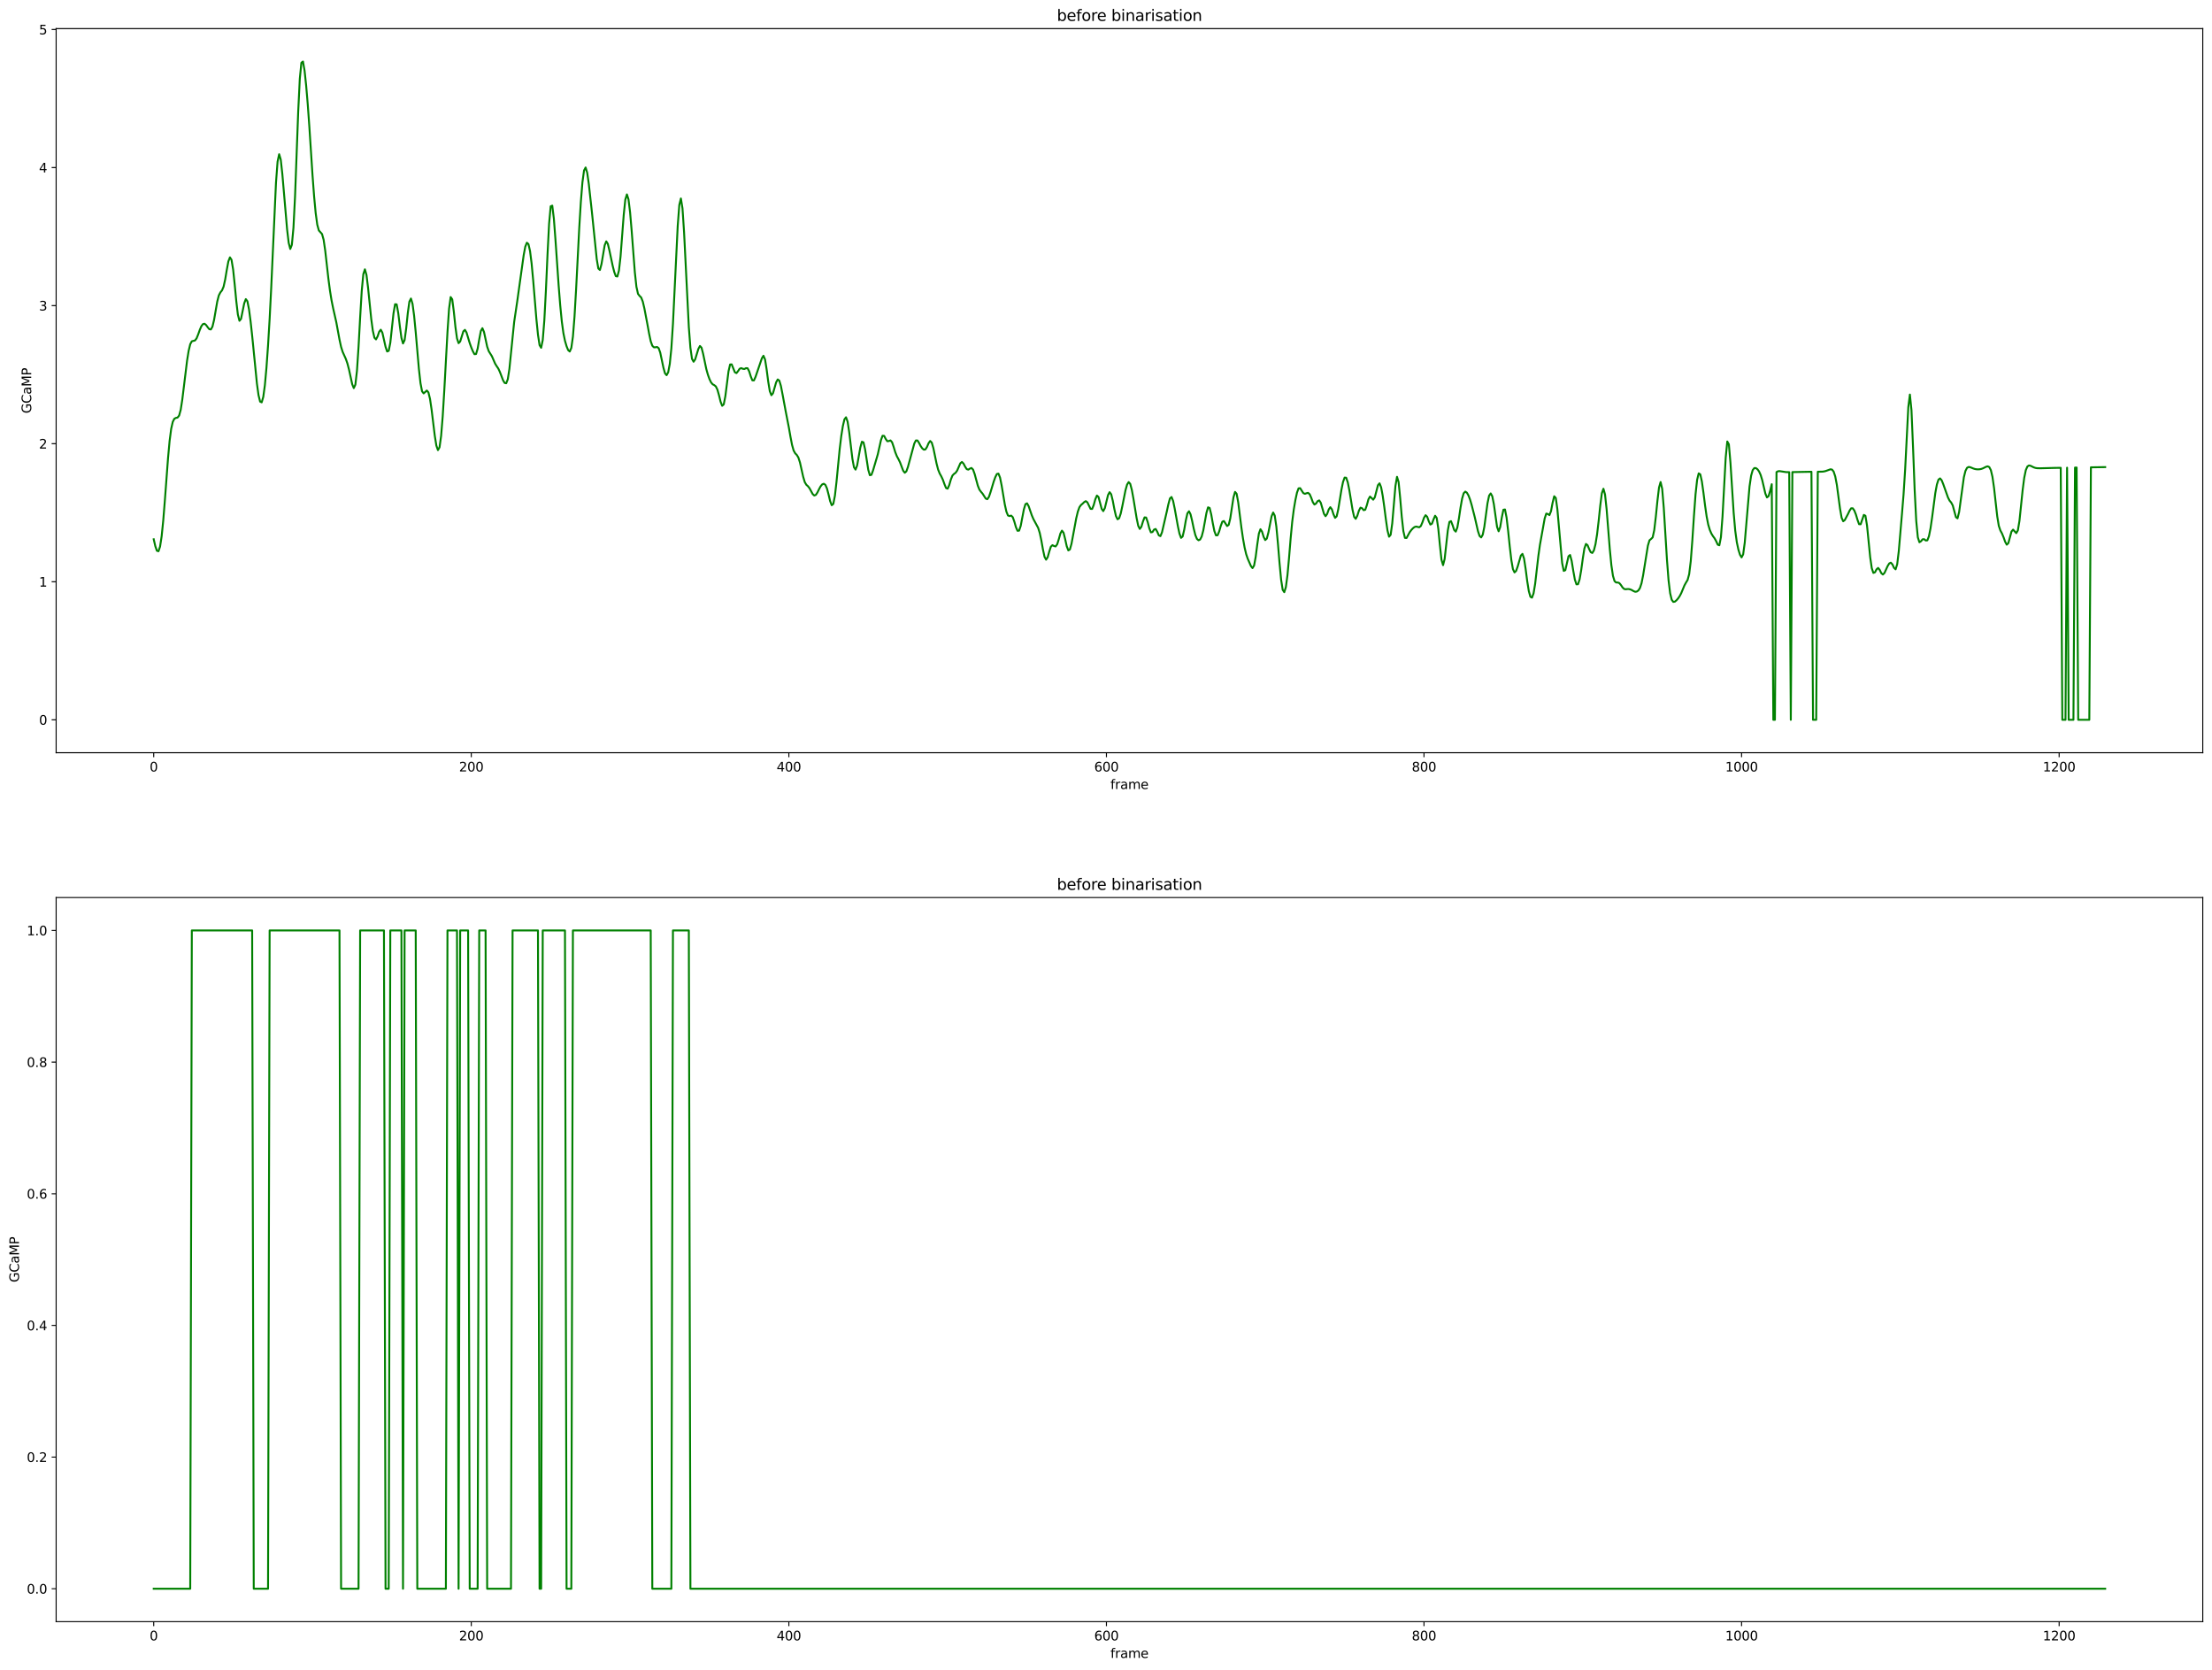 <?xml version="1.0" encoding="utf-8" standalone="no"?>
<!DOCTYPE svg PUBLIC "-//W3C//DTD SVG 1.1//EN"
  "http://www.w3.org/Graphics/SVG/1.1/DTD/svg11.dtd">
<svg height="1301.874pt" version="1.1" viewBox="0 0 1724.981 1301.874" width="1724.981pt" xmlns="http://www.w3.org/2000/svg" xmlns:xlink="http://www.w3.org/1999/xlink">
 <defs>
  <style type="text/css">*{stroke-linecap:butt;stroke-linejoin:round;}</style>
 </defs>
 <g id="figure_1">
  <g id="patch_1">
   <path d="M 0 1301.874 
L 1724.981 1301.874 
L 1724.981 0 
L 0 0 
z
" style="fill:#ffffff;"/>
  </g>
  <g id="axes_1">
   <g id="patch_2">
    <path d="M 43.781 586.864 
L 1717.781 586.864 
L 1717.781 22.318 
L 43.781 22.318 
z
" style="fill:#ffffff;"/>
   </g>
   <g id="matplotlib.axis_1">
    <g id="xtick_1">
     <g id="line2d_1">
      <defs>
       <path d="M 0 0 
L 0 3.5 
" id="m71b810c32f" style="stroke:#000000;stroke-width:0.8;"/>
      </defs>
      <g>
       <use style="stroke:#000000;stroke-width:0.8;" x="119.872" xlink:href="#m71b810c32f" y="586.864"/>
      </g>
     </g>
     <g id="text_1">
      <!-- 0 -->
      <g transform="translate(116.691 601.462)scale(0.1 -0.1)">
       <defs>
        <path d="M 2034 4250 
Q 1547 4250 1301 3770 
Q 1056 3291 1056 2328 
Q 1056 1369 1301 889 
Q 1547 409 2034 409 
Q 2525 409 2770 889 
Q 3016 1369 3016 2328 
Q 3016 3291 2770 3770 
Q 2525 4250 2034 4250 
z
M 2034 4750 
Q 2819 4750 3233 4129 
Q 3647 3509 3647 2328 
Q 3647 1150 3233 529 
Q 2819 -91 2034 -91 
Q 1250 -91 836 529 
Q 422 1150 422 2328 
Q 422 3509 836 4129 
Q 1250 4750 2034 4750 
z
" id="DejaVuSans-30" transform="scale(0.016)"/>
       </defs>
       <use xlink:href="#DejaVuSans-30"/>
      </g>
     </g>
    </g>
    <g id="xtick_2">
     <g id="line2d_2">
      <g>
       <use style="stroke:#000000;stroke-width:0.8;" x="367.524" xlink:href="#m71b810c32f" y="586.864"/>
      </g>
     </g>
     <g id="text_2">
      <!-- 200 -->
      <g transform="translate(357.98 601.462)scale(0.1 -0.1)">
       <defs>
        <path d="M 1228 531 
L 3431 531 
L 3431 0 
L 469 0 
L 469 531 
Q 828 903 1448 1529 
Q 2069 2156 2228 2338 
Q 2531 2678 2651 2914 
Q 2772 3150 2772 3378 
Q 2772 3750 2511 3984 
Q 2250 4219 1831 4219 
Q 1534 4219 1204 4116 
Q 875 4013 500 3803 
L 500 4441 
Q 881 4594 1212 4672 
Q 1544 4750 1819 4750 
Q 2544 4750 2975 4387 
Q 3406 4025 3406 3419 
Q 3406 3131 3298 2873 
Q 3191 2616 2906 2266 
Q 2828 2175 2409 1742 
Q 1991 1309 1228 531 
z
" id="DejaVuSans-32" transform="scale(0.016)"/>
       </defs>
       <use xlink:href="#DejaVuSans-32"/>
       <use x="63.623" xlink:href="#DejaVuSans-30"/>
       <use x="127.246" xlink:href="#DejaVuSans-30"/>
      </g>
     </g>
    </g>
    <g id="xtick_3">
     <g id="line2d_3">
      <g>
       <use style="stroke:#000000;stroke-width:0.8;" x="615.175" xlink:href="#m71b810c32f" y="586.864"/>
      </g>
     </g>
     <g id="text_3">
      <!-- 400 -->
      <g transform="translate(605.631 601.462)scale(0.1 -0.1)">
       <defs>
        <path d="M 2419 4116 
L 825 1625 
L 2419 1625 
L 2419 4116 
z
M 2253 4666 
L 3047 4666 
L 3047 1625 
L 3713 1625 
L 3713 1100 
L 3047 1100 
L 3047 0 
L 2419 0 
L 2419 1100 
L 313 1100 
L 313 1709 
L 2253 4666 
z
" id="DejaVuSans-34" transform="scale(0.016)"/>
       </defs>
       <use xlink:href="#DejaVuSans-34"/>
       <use x="63.623" xlink:href="#DejaVuSans-30"/>
       <use x="127.246" xlink:href="#DejaVuSans-30"/>
      </g>
     </g>
    </g>
    <g id="xtick_4">
     <g id="line2d_4">
      <g>
       <use style="stroke:#000000;stroke-width:0.8;" x="862.827" xlink:href="#m71b810c32f" y="586.864"/>
      </g>
     </g>
     <g id="text_4">
      <!-- 600 -->
      <g transform="translate(853.283 601.462)scale(0.1 -0.1)">
       <defs>
        <path d="M 2113 2584 
Q 1688 2584 1439 2293 
Q 1191 2003 1191 1497 
Q 1191 994 1439 701 
Q 1688 409 2113 409 
Q 2538 409 2786 701 
Q 3034 994 3034 1497 
Q 3034 2003 2786 2293 
Q 2538 2584 2113 2584 
z
M 3366 4563 
L 3366 3988 
Q 3128 4100 2886 4159 
Q 2644 4219 2406 4219 
Q 1781 4219 1451 3797 
Q 1122 3375 1075 2522 
Q 1259 2794 1537 2939 
Q 1816 3084 2150 3084 
Q 2853 3084 3261 2657 
Q 3669 2231 3669 1497 
Q 3669 778 3244 343 
Q 2819 -91 2113 -91 
Q 1303 -91 875 529 
Q 447 1150 447 2328 
Q 447 3434 972 4092 
Q 1497 4750 2381 4750 
Q 2619 4750 2861 4703 
Q 3103 4656 3366 4563 
z
" id="DejaVuSans-36" transform="scale(0.016)"/>
       </defs>
       <use xlink:href="#DejaVuSans-36"/>
       <use x="63.623" xlink:href="#DejaVuSans-30"/>
       <use x="127.246" xlink:href="#DejaVuSans-30"/>
      </g>
     </g>
    </g>
    <g id="xtick_5">
     <g id="line2d_5">
      <g>
       <use style="stroke:#000000;stroke-width:0.8;" x="1110.478" xlink:href="#m71b810c32f" y="586.864"/>
      </g>
     </g>
     <g id="text_5">
      <!-- 800 -->
      <g transform="translate(1100.934 601.462)scale(0.1 -0.1)">
       <defs>
        <path d="M 2034 2216 
Q 1584 2216 1326 1975 
Q 1069 1734 1069 1313 
Q 1069 891 1326 650 
Q 1584 409 2034 409 
Q 2484 409 2743 651 
Q 3003 894 3003 1313 
Q 3003 1734 2745 1975 
Q 2488 2216 2034 2216 
z
M 1403 2484 
Q 997 2584 770 2862 
Q 544 3141 544 3541 
Q 544 4100 942 4425 
Q 1341 4750 2034 4750 
Q 2731 4750 3128 4425 
Q 3525 4100 3525 3541 
Q 3525 3141 3298 2862 
Q 3072 2584 2669 2484 
Q 3125 2378 3379 2068 
Q 3634 1759 3634 1313 
Q 3634 634 3220 271 
Q 2806 -91 2034 -91 
Q 1263 -91 848 271 
Q 434 634 434 1313 
Q 434 1759 690 2068 
Q 947 2378 1403 2484 
z
M 1172 3481 
Q 1172 3119 1398 2916 
Q 1625 2713 2034 2713 
Q 2441 2713 2670 2916 
Q 2900 3119 2900 3481 
Q 2900 3844 2670 4047 
Q 2441 4250 2034 4250 
Q 1625 4250 1398 4047 
Q 1172 3844 1172 3481 
z
" id="DejaVuSans-38" transform="scale(0.016)"/>
       </defs>
       <use xlink:href="#DejaVuSans-38"/>
       <use x="63.623" xlink:href="#DejaVuSans-30"/>
       <use x="127.246" xlink:href="#DejaVuSans-30"/>
      </g>
     </g>
    </g>
    <g id="xtick_6">
     <g id="line2d_6">
      <g>
       <use style="stroke:#000000;stroke-width:0.8;" x="1358.129" xlink:href="#m71b810c32f" y="586.864"/>
      </g>
     </g>
     <g id="text_6">
      <!-- 1000 -->
      <g transform="translate(1345.404 601.462)scale(0.1 -0.1)">
       <defs>
        <path d="M 794 531 
L 1825 531 
L 1825 4091 
L 703 3866 
L 703 4441 
L 1819 4666 
L 2450 4666 
L 2450 531 
L 3481 531 
L 3481 0 
L 794 0 
L 794 531 
z
" id="DejaVuSans-31" transform="scale(0.016)"/>
       </defs>
       <use xlink:href="#DejaVuSans-31"/>
       <use x="63.623" xlink:href="#DejaVuSans-30"/>
       <use x="127.246" xlink:href="#DejaVuSans-30"/>
       <use x="190.869" xlink:href="#DejaVuSans-30"/>
      </g>
     </g>
    </g>
    <g id="xtick_7">
     <g id="line2d_7">
      <g>
       <use style="stroke:#000000;stroke-width:0.8;" x="1605.781" xlink:href="#m71b810c32f" y="586.864"/>
      </g>
     </g>
     <g id="text_7">
      <!-- 1200 -->
      <g transform="translate(1593.056 601.462)scale(0.1 -0.1)">
       <use xlink:href="#DejaVuSans-31"/>
       <use x="63.623" xlink:href="#DejaVuSans-32"/>
       <use x="127.246" xlink:href="#DejaVuSans-30"/>
       <use x="190.869" xlink:href="#DejaVuSans-30"/>
      </g>
     </g>
    </g>
    <g id="text_8">
     <!-- frame -->
     <g transform="translate(865.955 615.14)scale(0.1 -0.1)">
      <defs>
       <path d="M 2375 4863 
L 2375 4384 
L 1825 4384 
Q 1516 4384 1395 4259 
Q 1275 4134 1275 3809 
L 1275 3500 
L 2222 3500 
L 2222 3053 
L 1275 3053 
L 1275 0 
L 697 0 
L 697 3053 
L 147 3053 
L 147 3500 
L 697 3500 
L 697 3744 
Q 697 4328 969 4595 
Q 1241 4863 1831 4863 
L 2375 4863 
z
" id="DejaVuSans-66" transform="scale(0.016)"/>
       <path d="M 2631 2963 
Q 2534 3019 2420 3045 
Q 2306 3072 2169 3072 
Q 1681 3072 1420 2755 
Q 1159 2438 1159 1844 
L 1159 0 
L 581 0 
L 581 3500 
L 1159 3500 
L 1159 2956 
Q 1341 3275 1631 3429 
Q 1922 3584 2338 3584 
Q 2397 3584 2469 3576 
Q 2541 3569 2628 3553 
L 2631 2963 
z
" id="DejaVuSans-72" transform="scale(0.016)"/>
       <path d="M 2194 1759 
Q 1497 1759 1228 1600 
Q 959 1441 959 1056 
Q 959 750 1161 570 
Q 1363 391 1709 391 
Q 2188 391 2477 730 
Q 2766 1069 2766 1631 
L 2766 1759 
L 2194 1759 
z
M 3341 1997 
L 3341 0 
L 2766 0 
L 2766 531 
Q 2569 213 2275 61 
Q 1981 -91 1556 -91 
Q 1019 -91 701 211 
Q 384 513 384 1019 
Q 384 1609 779 1909 
Q 1175 2209 1959 2209 
L 2766 2209 
L 2766 2266 
Q 2766 2663 2505 2880 
Q 2244 3097 1772 3097 
Q 1472 3097 1187 3025 
Q 903 2953 641 2809 
L 641 3341 
Q 956 3463 1253 3523 
Q 1550 3584 1831 3584 
Q 2591 3584 2966 3190 
Q 3341 2797 3341 1997 
z
" id="DejaVuSans-61" transform="scale(0.016)"/>
       <path d="M 3328 2828 
Q 3544 3216 3844 3400 
Q 4144 3584 4550 3584 
Q 5097 3584 5394 3201 
Q 5691 2819 5691 2113 
L 5691 0 
L 5113 0 
L 5113 2094 
Q 5113 2597 4934 2840 
Q 4756 3084 4391 3084 
Q 3944 3084 3684 2787 
Q 3425 2491 3425 1978 
L 3425 0 
L 2847 0 
L 2847 2094 
Q 2847 2600 2669 2842 
Q 2491 3084 2119 3084 
Q 1678 3084 1418 2786 
Q 1159 2488 1159 1978 
L 1159 0 
L 581 0 
L 581 3500 
L 1159 3500 
L 1159 2956 
Q 1356 3278 1631 3431 
Q 1906 3584 2284 3584 
Q 2666 3584 2933 3390 
Q 3200 3197 3328 2828 
z
" id="DejaVuSans-6d" transform="scale(0.016)"/>
       <path d="M 3597 1894 
L 3597 1613 
L 953 1613 
Q 991 1019 1311 708 
Q 1631 397 2203 397 
Q 2534 397 2845 478 
Q 3156 559 3463 722 
L 3463 178 
Q 3153 47 2828 -22 
Q 2503 -91 2169 -91 
Q 1331 -91 842 396 
Q 353 884 353 1716 
Q 353 2575 817 3079 
Q 1281 3584 2069 3584 
Q 2775 3584 3186 3129 
Q 3597 2675 3597 1894 
z
M 3022 2063 
Q 3016 2534 2758 2815 
Q 2500 3097 2075 3097 
Q 1594 3097 1305 2825 
Q 1016 2553 972 2059 
L 3022 2063 
z
" id="DejaVuSans-65" transform="scale(0.016)"/>
      </defs>
      <use xlink:href="#DejaVuSans-66"/>
      <use x="35.205" xlink:href="#DejaVuSans-72"/>
      <use x="76.318" xlink:href="#DejaVuSans-61"/>
      <use x="137.598" xlink:href="#DejaVuSans-6d"/>
      <use x="235.01" xlink:href="#DejaVuSans-65"/>
     </g>
    </g>
   </g>
   <g id="matplotlib.axis_2">
    <g id="ytick_1">
     <g id="line2d_8">
      <defs>
       <path d="M 0 0 
L -3.5 0 
" id="m51ba5f5367" style="stroke:#000000;stroke-width:0.8;"/>
      </defs>
      <g>
       <use style="stroke:#000000;stroke-width:0.8;" x="43.781" xlink:href="#m51ba5f5367" y="561.202"/>
      </g>
     </g>
     <g id="text_9">
      <!-- 0 -->
      <g transform="translate(30.419 565.002)scale(0.1 -0.1)">
       <use xlink:href="#DejaVuSans-30"/>
      </g>
     </g>
    </g>
    <g id="ytick_2">
     <g id="line2d_9">
      <g>
       <use style="stroke:#000000;stroke-width:0.8;" x="43.781" xlink:href="#m51ba5f5367" y="453.562"/>
      </g>
     </g>
     <g id="text_10">
      <!-- 1 -->
      <g transform="translate(30.419 457.362)scale(0.1 -0.1)">
       <use xlink:href="#DejaVuSans-31"/>
      </g>
     </g>
    </g>
    <g id="ytick_3">
     <g id="line2d_10">
      <g>
       <use style="stroke:#000000;stroke-width:0.8;" x="43.781" xlink:href="#m51ba5f5367" y="345.922"/>
      </g>
     </g>
     <g id="text_11">
      <!-- 2 -->
      <g transform="translate(30.419 349.722)scale(0.1 -0.1)">
       <use xlink:href="#DejaVuSans-32"/>
      </g>
     </g>
    </g>
    <g id="ytick_4">
     <g id="line2d_11">
      <g>
       <use style="stroke:#000000;stroke-width:0.8;" x="43.781" xlink:href="#m51ba5f5367" y="238.282"/>
      </g>
     </g>
     <g id="text_12">
      <!-- 3 -->
      <g transform="translate(30.419 242.082)scale(0.1 -0.1)">
       <defs>
        <path d="M 2597 2516 
Q 3050 2419 3304 2112 
Q 3559 1806 3559 1356 
Q 3559 666 3084 287 
Q 2609 -91 1734 -91 
Q 1441 -91 1130 -33 
Q 819 25 488 141 
L 488 750 
Q 750 597 1062 519 
Q 1375 441 1716 441 
Q 2309 441 2620 675 
Q 2931 909 2931 1356 
Q 2931 1769 2642 2001 
Q 2353 2234 1838 2234 
L 1294 2234 
L 1294 2753 
L 1863 2753 
Q 2328 2753 2575 2939 
Q 2822 3125 2822 3475 
Q 2822 3834 2567 4026 
Q 2313 4219 1838 4219 
Q 1578 4219 1281 4162 
Q 984 4106 628 3988 
L 628 4550 
Q 988 4650 1302 4700 
Q 1616 4750 1894 4750 
Q 2613 4750 3031 4423 
Q 3450 4097 3450 3541 
Q 3450 3153 3228 2886 
Q 3006 2619 2597 2516 
z
" id="DejaVuSans-33" transform="scale(0.016)"/>
       </defs>
       <use xlink:href="#DejaVuSans-33"/>
      </g>
     </g>
    </g>
    <g id="ytick_5">
     <g id="line2d_12">
      <g>
       <use style="stroke:#000000;stroke-width:0.8;" x="43.781" xlink:href="#m51ba5f5367" y="130.642"/>
      </g>
     </g>
     <g id="text_13">
      <!-- 4 -->
      <g transform="translate(30.419 134.442)scale(0.1 -0.1)">
       <use xlink:href="#DejaVuSans-34"/>
      </g>
     </g>
    </g>
    <g id="ytick_6">
     <g id="line2d_13">
      <g>
       <use style="stroke:#000000;stroke-width:0.8;" x="43.781" xlink:href="#m51ba5f5367" y="23.002"/>
      </g>
     </g>
     <g id="text_14">
      <!-- 5 -->
      <g transform="translate(30.419 26.802)scale(0.1 -0.1)">
       <defs>
        <path d="M 691 4666 
L 3169 4666 
L 3169 4134 
L 1269 4134 
L 1269 2991 
Q 1406 3038 1543 3061 
Q 1681 3084 1819 3084 
Q 2600 3084 3056 2656 
Q 3513 2228 3513 1497 
Q 3513 744 3044 326 
Q 2575 -91 1722 -91 
Q 1428 -91 1123 -41 
Q 819 9 494 109 
L 494 744 
Q 775 591 1075 516 
Q 1375 441 1709 441 
Q 2250 441 2565 725 
Q 2881 1009 2881 1497 
Q 2881 1984 2565 2268 
Q 2250 2553 1709 2553 
Q 1456 2553 1204 2497 
Q 953 2441 691 2322 
L 691 4666 
z
" id="DejaVuSans-35" transform="scale(0.016)"/>
       </defs>
       <use xlink:href="#DejaVuSans-35"/>
      </g>
     </g>
    </g>
    <g id="text_15">
     <!-- GCaMP -->
     <g transform="translate(24.339 322.349)rotate(-90)scale(0.1 -0.1)">
      <defs>
       <path d="M 3809 666 
L 3809 1919 
L 2778 1919 
L 2778 2438 
L 4434 2438 
L 4434 434 
Q 4069 175 3628 42 
Q 3188 -91 2688 -91 
Q 1594 -91 976 548 
Q 359 1188 359 2328 
Q 359 3472 976 4111 
Q 1594 4750 2688 4750 
Q 3144 4750 3555 4637 
Q 3966 4525 4313 4306 
L 4313 3634 
Q 3963 3931 3569 4081 
Q 3175 4231 2741 4231 
Q 1884 4231 1454 3753 
Q 1025 3275 1025 2328 
Q 1025 1384 1454 906 
Q 1884 428 2741 428 
Q 3075 428 3337 486 
Q 3600 544 3809 666 
z
" id="DejaVuSans-47" transform="scale(0.016)"/>
       <path d="M 4122 4306 
L 4122 3641 
Q 3803 3938 3442 4084 
Q 3081 4231 2675 4231 
Q 1875 4231 1450 3742 
Q 1025 3253 1025 2328 
Q 1025 1406 1450 917 
Q 1875 428 2675 428 
Q 3081 428 3442 575 
Q 3803 722 4122 1019 
L 4122 359 
Q 3791 134 3420 21 
Q 3050 -91 2638 -91 
Q 1578 -91 968 557 
Q 359 1206 359 2328 
Q 359 3453 968 4101 
Q 1578 4750 2638 4750 
Q 3056 4750 3426 4639 
Q 3797 4528 4122 4306 
z
" id="DejaVuSans-43" transform="scale(0.016)"/>
       <path d="M 628 4666 
L 1569 4666 
L 2759 1491 
L 3956 4666 
L 4897 4666 
L 4897 0 
L 4281 0 
L 4281 4097 
L 3078 897 
L 2444 897 
L 1241 4097 
L 1241 0 
L 628 0 
L 628 4666 
z
" id="DejaVuSans-4d" transform="scale(0.016)"/>
       <path d="M 1259 4147 
L 1259 2394 
L 2053 2394 
Q 2494 2394 2734 2622 
Q 2975 2850 2975 3272 
Q 2975 3691 2734 3919 
Q 2494 4147 2053 4147 
L 1259 4147 
z
M 628 4666 
L 2053 4666 
Q 2838 4666 3239 4311 
Q 3641 3956 3641 3272 
Q 3641 2581 3239 2228 
Q 2838 1875 2053 1875 
L 1259 1875 
L 1259 0 
L 628 0 
L 628 4666 
z
" id="DejaVuSans-50" transform="scale(0.016)"/>
      </defs>
      <use xlink:href="#DejaVuSans-47"/>
      <use x="77.49" xlink:href="#DejaVuSans-43"/>
      <use x="147.314" xlink:href="#DejaVuSans-61"/>
      <use x="208.594" xlink:href="#DejaVuSans-4d"/>
      <use x="294.873" xlink:href="#DejaVuSans-50"/>
     </g>
    </g>
   </g>
   <g id="line2d_14">
    <path clip-path="url(#p2ccdff3851)" d="M 119.872 420.442 
L 121.11 425.802 
L 122.349 429.385 
L 123.587 429.776 
L 124.825 426.127 
L 126.063 418.068 
L 127.302 405.837 
L 128.54 390.455 
L 131.016 357.374 
L 132.255 343.832 
L 133.493 334.351 
L 134.731 328.907 
L 135.97 326.469 
L 137.208 325.811 
L 138.446 325.571 
L 139.684 324.018 
L 140.923 319.504 
L 142.161 311.524 
L 145.876 281.213 
L 147.114 273.514 
L 148.352 268.349 
L 149.59 266.081 
L 152.067 265.439 
L 153.305 263.783 
L 154.543 260.728 
L 155.782 257.235 
L 157.02 254.352 
L 158.258 252.682 
L 159.496 252.406 
L 160.735 253.408 
L 161.973 255.138 
L 163.211 256.645 
L 164.449 256.85 
L 165.688 254.645 
L 166.926 249.46 
L 169.402 235.187 
L 170.641 230.345 
L 171.879 227.946 
L 173.117 226.415 
L 174.355 223.52 
L 175.594 217.952 
L 176.832 210.519 
L 178.07 203.855 
L 179.309 200.658 
L 180.547 202.565 
L 181.785 210.017 
L 183.023 221.77 
L 184.262 234.792 
L 185.5 245.271 
L 186.738 250.118 
L 187.976 248.591 
L 190.453 236.459 
L 191.691 233.202 
L 192.929 234.863 
L 194.168 241.079 
L 195.406 250.44 
L 196.644 261.745 
L 200.359 299.094 
L 201.597 308.069 
L 202.835 313.11 
L 204.074 313.682 
L 205.312 309.457 
L 206.55 300.364 
L 207.788 286.718 
L 209.027 269.32 
L 210.265 248.716 
L 211.503 224.363 
L 215.218 142.466 
L 216.456 126.038 
L 217.694 120.221 
L 218.933 124.434 
L 220.171 135.643 
L 223.886 178.816 
L 225.124 189.313 
L 226.362 194.099 
L 227.601 190.919 
L 228.839 177.672 
L 230.077 153.284 
L 232.554 86.9 
L 233.792 61.517 
L 235.03 48.895 
L 236.268 47.979 
L 237.507 55.024 
L 238.745 66.692 
L 239.983 81.303 
L 241.221 98.497 
L 243.698 136.438 
L 244.936 152.978 
L 246.174 166.135 
L 247.413 175.169 
L 248.651 179.675 
L 251.127 182.461 
L 252.366 186.903 
L 253.604 195.332 
L 256.08 217.17 
L 257.319 226.568 
L 258.557 234.211 
L 259.795 240.352 
L 262.272 251.316 
L 264.748 264.77 
L 265.987 270.444 
L 267.225 274.354 
L 269.701 279.856 
L 270.94 283.441 
L 272.178 288.177 
L 274.654 299.541 
L 275.893 302.587 
L 277.131 299.888 
L 278.369 289.087 
L 279.607 270.38 
L 280.846 247.566 
L 282.084 226.919 
L 283.322 213.77 
L 284.56 209.974 
L 285.799 214.412 
L 287.037 224.497 
L 289.513 248.775 
L 290.752 257.887 
L 291.99 263.326 
L 293.228 264.611 
L 294.466 262.252 
L 295.705 258.622 
L 296.943 257.063 
L 298.181 259.373 
L 300.658 270.362 
L 301.896 274.036 
L 303.134 273.5 
L 304.372 267.26 
L 306.849 244.396 
L 308.087 237.191 
L 309.326 237.307 
L 310.564 244.081 
L 311.802 254.242 
L 313.04 263.4 
L 314.279 267.772 
L 315.517 265.198 
L 316.755 256.06 
L 317.993 244.201 
L 319.232 235.23 
L 320.47 232.747 
L 321.708 236.91 
L 322.946 246.216 
L 324.185 259.026 
L 326.661 287.551 
L 327.899 298.672 
L 329.138 305.086 
L 330.376 306.703 
L 332.852 304.475 
L 334.091 305.927 
L 335.329 310.976 
L 336.567 319.376 
L 339.044 339.662 
L 340.282 347.4 
L 341.52 350.937 
L 342.758 348.723 
L 343.997 339.899 
L 345.235 324.616 
L 346.473 304.368 
L 348.95 258.944 
L 350.188 240.728 
L 351.426 231.606 
L 352.665 233.373 
L 353.903 242.992 
L 355.141 254.798 
L 356.379 263.815 
L 357.618 267.547 
L 358.856 266.254 
L 361.332 258.337 
L 362.571 257.163 
L 363.809 259.267 
L 366.285 267.453 
L 367.524 270.91 
L 368.762 273.879 
L 370 276.142 
L 371.238 276.013 
L 372.477 271.832 
L 373.715 264.614 
L 374.953 258.097 
L 376.191 255.875 
L 377.43 258.785 
L 379.906 270.262 
L 381.144 273.8 
L 383.621 277.772 
L 386.097 283.468 
L 387.336 285.498 
L 388.574 287.311 
L 389.812 289.952 
L 392.289 296.454 
L 393.527 298.561 
L 394.765 298.804 
L 396.004 295.646 
L 397.242 287.627 
L 400.957 251.044 
L 403.433 234.381 
L 405.91 216.595 
L 408.386 198.91 
L 409.624 192.326 
L 410.863 189.229 
L 412.101 190.308 
L 413.339 195.727 
L 414.577 205.482 
L 415.816 218.838 
L 418.292 248.734 
L 419.53 260.977 
L 420.769 269.088 
L 422.007 271.152 
L 423.245 265.126 
L 424.483 249.839 
L 425.722 226.229 
L 426.96 198.598 
L 428.198 174.432 
L 429.436 160.844 
L 430.675 160.33 
L 431.913 170.46 
L 433.151 186.665 
L 435.628 222.344 
L 436.866 237.935 
L 438.104 250.566 
L 439.343 259.654 
L 440.581 265.703 
L 441.819 269.921 
L 443.057 272.958 
L 444.296 274.067 
L 445.534 271.261 
L 446.772 262.511 
L 448.01 247.02 
L 449.249 225.692 
L 451.725 177.535 
L 452.963 157.332 
L 454.202 142.097 
L 455.44 132.924 
L 456.678 130.587 
L 457.916 134.666 
L 459.155 143.327 
L 461.631 165.762 
L 465.346 201.973 
L 466.584 209.323 
L 467.822 210.475 
L 469.061 205.942 
L 471.537 191.257 
L 472.775 188.179 
L 474.014 190.142 
L 475.252 195.315 
L 477.729 206.978 
L 478.967 211.915 
L 480.205 215.27 
L 481.443 215.562 
L 482.682 210.904 
L 483.92 200.036 
L 486.396 167.577 
L 487.635 155.633 
L 488.873 151.57 
L 490.111 155.416 
L 491.349 165.476 
L 492.588 179.887 
L 495.064 212.267 
L 496.302 223.611 
L 497.541 229.124 
L 498.779 230.736 
L 500.017 231.95 
L 501.255 235.129 
L 502.494 240.388 
L 504.97 253.356 
L 506.208 260.218 
L 507.447 266.043 
L 508.685 269.54 
L 509.923 270.789 
L 511.161 270.759 
L 512.4 270.498 
L 513.638 271.449 
L 514.876 274.926 
L 517.353 286.637 
L 518.591 291.068 
L 519.829 292.503 
L 521.068 290.254 
L 522.306 283.756 
L 523.544 271.636 
L 524.782 252.578 
L 528.497 176.207 
L 529.735 159.84 
L 530.974 154.741 
L 532.212 162.351 
L 533.45 180.899 
L 537.165 255.064 
L 538.403 271.203 
L 539.641 279.799 
L 540.88 282.03 
L 542.118 280.187 
L 544.594 272.05 
L 545.833 269.732 
L 547.071 271.066 
L 548.309 275.817 
L 550.786 287.695 
L 552.024 292.104 
L 553.262 295.537 
L 554.5 298.114 
L 555.739 299.599 
L 556.977 300.265 
L 558.215 301.251 
L 559.453 303.774 
L 560.692 308.154 
L 561.93 313.196 
L 563.168 316.388 
L 564.407 315.27 
L 565.645 308.935 
L 568.121 289.473 
L 569.36 284.149 
L 570.598 284.092 
L 573.074 290.249 
L 574.313 290.895 
L 575.551 289.337 
L 576.789 287.504 
L 578.027 286.982 
L 579.266 287.533 
L 580.504 287.696 
L 581.742 287.03 
L 582.98 287.111 
L 584.219 289.478 
L 585.457 293.438 
L 586.695 296.518 
L 587.933 296.601 
L 589.172 293.859 
L 594.125 279.35 
L 595.363 277.365 
L 596.601 280.234 
L 597.839 287.98 
L 599.078 297.489 
L 600.316 305.003 
L 601.554 308.14 
L 602.792 306.637 
L 605.269 298.036 
L 606.507 295.837 
L 607.746 296.796 
L 608.984 300.938 
L 610.222 307.292 
L 612.699 320.658 
L 615.175 333.33 
L 616.413 340.421 
L 617.652 346.832 
L 618.89 351.224 
L 620.128 353.434 
L 621.366 354.704 
L 622.605 356.751 
L 623.843 360.596 
L 626.319 371.624 
L 627.558 375.833 
L 628.796 377.956 
L 630.034 379.053 
L 631.272 380.621 
L 633.749 385.19 
L 634.987 386.317 
L 636.225 385.84 
L 637.464 383.947 
L 638.702 381.41 
L 639.94 379.139 
L 641.178 377.651 
L 642.417 377.151 
L 643.655 378.014 
L 644.893 380.827 
L 646.131 385.552 
L 647.37 390.725 
L 648.608 393.904 
L 649.846 392.854 
L 651.085 386.516 
L 652.323 375.683 
L 654.799 350.23 
L 656.038 339.986 
L 657.276 332.229 
L 658.514 326.955 
L 659.752 325.334 
L 660.991 328.731 
L 662.229 336.873 
L 664.705 357.549 
L 665.944 364.279 
L 667.182 366.133 
L 668.42 362.909 
L 670.897 348.898 
L 672.135 344.396 
L 673.373 344.865 
L 674.611 350.284 
L 677.088 366.26 
L 678.326 370.493 
L 679.564 370.198 
L 680.803 366.847 
L 684.517 354.252 
L 686.994 343.137 
L 688.232 339.735 
L 689.471 339.86 
L 690.709 342.223 
L 691.947 343.996 
L 693.185 343.856 
L 694.424 343.369 
L 695.662 344.805 
L 696.9 348.404 
L 698.138 352.501 
L 699.377 355.637 
L 700.615 357.911 
L 701.853 360.44 
L 704.33 366.983 
L 705.568 368.565 
L 706.806 367.483 
L 708.044 364.024 
L 712.997 345.779 
L 714.236 343.407 
L 715.474 343.428 
L 716.712 345.363 
L 717.95 347.747 
L 719.189 349.561 
L 720.427 350.596 
L 721.665 350.411 
L 722.903 348.45 
L 724.142 345.521 
L 725.38 343.825 
L 726.618 345.094 
L 727.856 349.326 
L 730.333 361.317 
L 731.571 366.109 
L 732.81 369.178 
L 734.048 371.383 
L 735.286 374.046 
L 736.524 377.509 
L 737.763 380.508 
L 739.001 380.995 
L 740.239 378.219 
L 741.477 373.966 
L 742.716 370.821 
L 743.954 369.485 
L 745.192 368.637 
L 746.43 366.858 
L 748.907 361.188 
L 750.145 360.174 
L 751.383 361.43 
L 752.622 363.826 
L 753.86 365.735 
L 755.098 366.157 
L 756.336 365.369 
L 757.575 364.847 
L 758.813 366.111 
L 760.051 369.53 
L 762.528 378.637 
L 763.766 381.712 
L 765.004 383.422 
L 766.242 384.869 
L 768.719 388.725 
L 769.957 389.183 
L 771.195 387.387 
L 772.434 383.725 
L 774.91 375.502 
L 776.149 372.062 
L 777.387 369.553 
L 778.625 369.264 
L 779.863 372.332 
L 781.102 378.474 
L 783.578 393.289 
L 784.816 398.894 
L 786.055 401.92 
L 787.293 402.366 
L 788.531 401.988 
L 789.769 403.186 
L 791.008 406.682 
L 792.246 410.965 
L 793.484 413.832 
L 794.722 413.719 
L 795.961 410.085 
L 798.437 397.196 
L 799.675 393.046 
L 800.914 392.431 
L 802.152 394.605 
L 804.628 401.757 
L 805.867 404.667 
L 809.581 411.55 
L 810.82 415.488 
L 812.058 421.32 
L 813.296 428.255 
L 814.534 434.06 
L 815.773 436.355 
L 817.011 434.432 
L 818.249 430.022 
L 819.488 426.235 
L 820.726 425.039 
L 821.964 425.709 
L 823.202 426.041 
L 824.441 424.327 
L 825.679 420.376 
L 826.917 415.934 
L 828.155 413.709 
L 829.394 415.363 
L 830.632 420.299 
L 831.87 425.887 
L 833.108 429.114 
L 834.347 428.394 
L 835.585 423.966 
L 839.3 403.972 
L 840.538 398.854 
L 841.776 395.42 
L 843.014 393.709 
L 844.253 392.667 
L 845.491 391.449 
L 846.729 390.708 
L 847.967 391.647 
L 850.444 396.741 
L 851.682 396.791 
L 852.92 393.747 
L 854.159 389.262 
L 855.397 386.368 
L 856.635 387.445 
L 859.112 396.722 
L 860.35 398.503 
L 861.588 396.148 
L 864.065 385.994 
L 865.303 383.713 
L 866.541 385.35 
L 867.78 390.418 
L 869.018 396.945 
L 870.256 402.348 
L 871.494 404.852 
L 872.733 404.063 
L 873.971 400.405 
L 875.209 394.686 
L 877.686 382.236 
L 878.924 377.828 
L 880.162 375.859 
L 881.4 377.247 
L 882.639 381.964 
L 883.877 388.75 
L 886.353 403.861 
L 887.592 409.856 
L 888.83 412.374 
L 890.068 410.71 
L 891.306 406.614 
L 892.545 403.392 
L 893.783 403.5 
L 895.021 407.037 
L 896.259 411.914 
L 897.498 415.052 
L 898.736 414.817 
L 899.974 412.876 
L 901.212 412.406 
L 902.451 414.548 
L 903.689 417.397 
L 904.927 417.993 
L 906.166 415.006 
L 909.88 398.907 
L 911.119 393.173 
L 912.357 388.595 
L 913.595 387.486 
L 914.833 390.568 
L 916.072 396.56 
L 918.548 410.262 
L 919.786 416.074 
L 921.025 419.352 
L 922.263 418.257 
L 923.501 412.892 
L 924.739 405.766 
L 925.978 400.236 
L 927.216 398.599 
L 928.454 401.068 
L 929.692 406.253 
L 930.931 412.209 
L 932.169 417.173 
L 933.407 420.167 
L 934.645 421.222 
L 935.884 420.658 
L 937.122 418.255 
L 938.36 413.526 
L 940.837 399.815 
L 942.075 395.537 
L 943.313 396.048 
L 944.551 401.058 
L 945.79 408.069 
L 947.028 414.139 
L 948.266 417.398 
L 949.505 417.309 
L 950.743 414.363 
L 951.981 410.045 
L 953.219 406.709 
L 954.458 406.231 
L 956.934 410.131 
L 958.172 409.196 
L 959.411 404.119 
L 961.887 387.819 
L 963.125 383.508 
L 964.364 384.975 
L 965.602 391.745 
L 968.078 411.32 
L 969.317 419.851 
L 970.555 426.782 
L 971.793 432.016 
L 973.031 435.647 
L 975.508 441.317 
L 976.746 442.919 
L 977.984 440.903 
L 979.223 434.131 
L 980.461 424.467 
L 981.699 416.052 
L 982.937 412.597 
L 984.176 414.477 
L 985.414 418.564 
L 986.652 421.06 
L 987.891 419.915 
L 989.129 415.208 
L 991.605 402.535 
L 992.844 399.591 
L 994.082 401.987 
L 995.32 410.439 
L 996.558 423.682 
L 997.797 438.796 
L 999.035 451.878 
L 1000.273 459.84 
L 1001.511 461.7 
L 1002.75 457.785 
L 1003.988 448.541 
L 1005.226 434.982 
L 1006.464 419.917 
L 1007.703 406.862 
L 1008.941 397.189 
L 1010.179 389.879 
L 1011.417 384.127 
L 1012.656 380.747 
L 1013.894 380.602 
L 1016.37 384.465 
L 1017.609 385.002 
L 1018.847 384.561 
L 1020.085 384.263 
L 1021.323 385.329 
L 1022.562 388.148 
L 1023.8 391.554 
L 1025.038 393.364 
L 1026.276 392.581 
L 1027.515 390.723 
L 1028.753 390.118 
L 1029.991 392.012 
L 1032.468 400.579 
L 1033.706 402.446 
L 1034.944 400.677 
L 1036.183 397.213 
L 1037.421 395.426 
L 1038.659 397.123 
L 1039.897 400.995 
L 1041.136 403.737 
L 1042.374 402.548 
L 1043.612 397.098 
L 1046.089 381.832 
L 1047.327 375.767 
L 1048.565 372.356 
L 1049.803 372.475 
L 1051.042 376.094 
L 1052.28 382.306 
L 1054.756 397.498 
L 1055.995 402.968 
L 1057.233 404.498 
L 1058.471 402.105 
L 1059.709 398.161 
L 1060.948 395.793 
L 1062.186 396.243 
L 1063.424 397.776 
L 1064.662 397.406 
L 1065.901 393.888 
L 1067.139 389.294 
L 1068.377 387.151 
L 1069.615 388.271 
L 1070.854 389.57 
L 1072.092 387.8 
L 1074.569 378.268 
L 1075.807 376.831 
L 1077.045 379.919 
L 1078.283 386.595 
L 1079.522 395.404 
L 1080.76 405.02 
L 1081.998 413.591 
L 1083.236 418.437 
L 1084.475 416.945 
L 1085.713 408.034 
L 1088.189 378.978 
L 1089.428 371.758 
L 1090.666 375.804 
L 1091.904 388.35 
L 1093.142 402.922 
L 1094.381 414.08 
L 1095.619 419.367 
L 1096.857 419.457 
L 1099.334 414.918 
L 1100.572 413.244 
L 1101.81 411.887 
L 1103.048 410.93 
L 1104.287 410.539 
L 1106.763 411.089 
L 1108.001 410.132 
L 1109.24 407.26 
L 1110.478 403.677 
L 1111.716 401.676 
L 1112.954 402.898 
L 1114.193 406.395 
L 1115.431 408.99 
L 1116.669 408.316 
L 1117.908 404.942 
L 1119.146 402.093 
L 1120.384 403.82 
L 1121.622 412.183 
L 1122.861 424.968 
L 1124.099 436.354 
L 1125.337 440.625 
L 1126.575 435.829 
L 1129.052 413.485 
L 1130.29 406.918 
L 1131.528 406.3 
L 1132.767 409.455 
L 1134.005 413.222 
L 1135.243 414.48 
L 1136.481 411.213 
L 1137.72 404.091 
L 1138.958 395.761 
L 1140.196 388.756 
L 1141.434 384.547 
L 1142.673 383.287 
L 1143.911 384.123 
L 1145.149 386.251 
L 1146.387 389.466 
L 1147.626 393.641 
L 1150.102 403.348 
L 1152.579 414.167 
L 1153.817 417.866 
L 1155.055 418.997 
L 1156.293 416.865 
L 1157.532 410.707 
L 1160.008 392.26 
L 1161.247 386.414 
L 1162.485 384.693 
L 1163.723 386.905 
L 1164.961 393.113 
L 1167.438 410.784 
L 1168.676 414.231 
L 1169.914 410.894 
L 1171.153 403.462 
L 1172.391 397.419 
L 1173.629 397.207 
L 1174.867 403.536 
L 1176.106 414.094 
L 1177.344 425.98 
L 1178.582 436.632 
L 1179.82 443.725 
L 1181.059 446.279 
L 1182.297 445.123 
L 1183.535 441.69 
L 1186.012 433.144 
L 1187.25 431.818 
L 1188.488 435.404 
L 1189.726 443.511 
L 1190.965 453.051 
L 1192.203 460.828 
L 1193.441 465.27 
L 1194.679 465.946 
L 1195.918 462.599 
L 1197.156 455.126 
L 1199.632 433.658 
L 1200.871 424.894 
L 1204.586 404.187 
L 1205.824 400.421 
L 1207.062 400.762 
L 1208.3 401.603 
L 1209.539 398.486 
L 1210.777 391.872 
L 1212.015 386.908 
L 1213.253 388.264 
L 1214.492 397.132 
L 1218.206 438.959 
L 1219.445 445.101 
L 1220.683 444.544 
L 1223.159 433.694 
L 1224.398 432.71 
L 1225.636 437.359 
L 1226.874 444.981 
L 1228.112 451.849 
L 1229.351 455.572 
L 1230.589 455.486 
L 1231.827 451.683 
L 1233.065 444.54 
L 1234.304 435.511 
L 1235.542 427.671 
L 1236.78 424.087 
L 1238.018 425.054 
L 1239.257 428.06 
L 1240.495 430.535 
L 1241.733 431.121 
L 1242.972 429.115 
L 1244.21 424.27 
L 1245.448 416.553 
L 1246.686 406.017 
L 1247.925 394.141 
L 1249.163 384.556 
L 1250.401 381.057 
L 1251.639 385.457 
L 1252.878 396.98 
L 1255.354 428.02 
L 1256.592 440.65 
L 1257.831 448.976 
L 1259.069 453.049 
L 1260.307 454.162 
L 1261.545 454.142 
L 1262.784 454.583 
L 1264.022 456.063 
L 1265.26 457.925 
L 1266.498 459.155 
L 1267.737 459.424 
L 1268.975 459.257 
L 1270.213 459.258 
L 1271.451 459.561 
L 1272.69 460.131 
L 1273.928 460.871 
L 1275.166 461.368 
L 1276.404 461.22 
L 1277.643 460.354 
L 1278.881 458.468 
L 1280.119 454.693 
L 1281.357 448.518 
L 1285.072 425.409 
L 1286.311 421.255 
L 1287.549 420.205 
L 1288.787 418.972 
L 1290.025 413.36 
L 1291.264 402.837 
L 1292.502 390.513 
L 1293.74 380.148 
L 1294.978 375.802 
L 1296.217 381.094 
L 1297.455 395.923 
L 1299.931 436.278 
L 1301.17 452.265 
L 1302.408 462.473 
L 1303.646 467.59 
L 1304.884 469.267 
L 1306.123 469.068 
L 1307.361 468.028 
L 1308.599 466.603 
L 1309.837 464.805 
L 1311.076 462.453 
L 1313.552 456.477 
L 1314.79 454.203 
L 1316.029 452.186 
L 1317.267 447.631 
L 1318.505 437.449 
L 1319.743 421.264 
L 1320.982 402.328 
L 1322.22 385.482 
L 1323.458 374.092 
L 1324.696 369.05 
L 1325.935 369.826 
L 1327.173 375.402 
L 1328.411 384.219 
L 1329.65 394.037 
L 1330.888 402.687 
L 1332.126 409.004 
L 1333.364 413.157 
L 1334.603 416.017 
L 1335.841 418.039 
L 1337.079 419.695 
L 1338.317 421.949 
L 1339.556 424.674 
L 1340.794 425.129 
L 1342.032 418.763 
L 1343.27 402.712 
L 1345.747 356.792 
L 1346.985 344.211 
L 1348.223 346.417 
L 1349.462 360.783 
L 1351.938 399.498 
L 1353.176 413.64 
L 1354.415 422.756 
L 1355.653 428.521 
L 1356.891 432.5 
L 1358.129 434.566 
L 1359.368 432.206 
L 1360.606 423.031 
L 1364.321 379.35 
L 1365.559 370.926 
L 1366.797 366.551 
L 1368.035 364.947 
L 1369.274 364.941 
L 1370.512 365.848 
L 1371.75 367.528 
L 1372.989 370.234 
L 1374.227 374.295 
L 1376.703 384.899 
L 1377.942 387.827 
L 1379.18 386.826 
L 1380.418 382.689 
L 1381.656 377.503 
L 1382.895 561.202 
L 1384.133 561.202 
L 1385.371 368.068 
L 1386.609 367.39 
L 1387.848 367.322 
L 1392.801 368.084 
L 1395.277 368.132 
L 1396.515 561.202 
L 1397.754 368.075 
L 1410.136 367.846 
L 1412.613 367.808 
L 1413.851 561.202 
L 1416.328 561.202 
L 1417.566 367.796 
L 1421.281 367.709 
L 1422.519 367.536 
L 1423.757 367.225 
L 1427.472 365.876 
L 1428.71 366.138 
L 1429.948 367.73 
L 1431.187 371.49 
L 1432.425 378.032 
L 1434.901 396.551 
L 1436.14 403.671 
L 1437.378 406.397 
L 1438.616 405.468 
L 1441.093 400.793 
L 1442.331 398.181 
L 1443.569 396.309 
L 1444.807 396.282 
L 1446.046 398.019 
L 1447.284 401.116 
L 1448.522 405.267 
L 1449.76 408.693 
L 1450.999 408.737 
L 1453.475 401.446 
L 1454.713 402.126 
L 1455.952 409.669 
L 1458.428 434.468 
L 1459.667 443.027 
L 1460.905 446.661 
L 1462.143 446.208 
L 1463.381 443.905 
L 1464.62 442.789 
L 1465.858 444.318 
L 1467.096 446.867 
L 1468.334 447.921 
L 1469.573 446.705 
L 1472.049 441.282 
L 1473.287 439.294 
L 1474.526 438.687 
L 1475.764 440.021 
L 1477.002 442.716 
L 1478.24 443.878 
L 1479.479 439.942 
L 1480.717 429.734 
L 1483.193 400.86 
L 1484.432 385.705 
L 1485.67 366.429 
L 1488.146 317.477 
L 1489.385 307.619 
L 1490.623 319.782 
L 1491.861 349.128 
L 1493.099 381.798 
L 1494.338 406.147 
L 1495.576 418.926 
L 1496.814 422.759 
L 1498.052 421.975 
L 1499.291 420.457 
L 1500.529 420.386 
L 1501.767 421.426 
L 1503.006 421.264 
L 1504.244 418.074 
L 1505.482 411.879 
L 1506.72 403.367 
L 1509.197 384.467 
L 1510.435 377.736 
L 1511.673 373.96 
L 1512.912 372.986 
L 1514.15 374.419 
L 1515.388 377.438 
L 1519.103 387.882 
L 1520.341 390.332 
L 1521.579 391.781 
L 1522.818 394.079 
L 1525.294 403.195 
L 1526.532 404.134 
L 1527.771 399.258 
L 1531.485 372.073 
L 1532.724 367.123 
L 1533.962 364.739 
L 1535.2 364.056 
L 1536.438 364.259 
L 1538.915 365.289 
L 1540.153 365.666 
L 1541.392 365.878 
L 1542.63 365.936 
L 1543.868 365.844 
L 1545.106 365.587 
L 1546.345 365.147 
L 1548.821 363.906 
L 1550.059 363.57 
L 1551.298 364.152 
L 1552.536 366.549 
L 1553.774 371.762 
L 1555.012 380.371 
L 1557.489 402.517 
L 1558.727 409.995 
L 1559.965 413.615 
L 1561.204 415.905 
L 1562.442 418.906 
L 1563.68 422.41 
L 1564.918 424.646 
L 1566.157 423.497 
L 1568.633 414.365 
L 1569.871 412.925 
L 1572.348 415.666 
L 1573.586 413.5 
L 1574.824 406.085 
L 1577.301 382.242 
L 1578.539 372.576 
L 1579.777 366.578 
L 1581.016 363.709 
L 1582.254 362.899 
L 1583.492 363.153 
L 1585.969 364.37 
L 1587.207 364.793 
L 1588.445 365.023 
L 1590.922 365.102 
L 1602.066 364.804 
L 1607.019 364.728 
L 1608.257 561.202 
L 1610.734 561.202 
L 1611.972 364.648 
L 1613.21 561.202 
L 1616.925 561.202 
L 1618.163 364.549 
L 1619.402 364.529 
L 1620.64 561.202 
L 1629.308 561.202 
L 1630.546 364.351 
L 1641.69 364.172 
L 1641.69 364.172 
" style="fill:none;stroke:#008000;stroke-linecap:square;stroke-width:1.5;"/>
   </g>
   <g id="patch_3">
    <path d="M 43.781 586.864 
L 43.781 22.318 
" style="fill:none;stroke:#000000;stroke-linecap:square;stroke-linejoin:miter;stroke-width:0.8;"/>
   </g>
   <g id="patch_4">
    <path d="M 1717.781 586.864 
L 1717.781 22.318 
" style="fill:none;stroke:#000000;stroke-linecap:square;stroke-linejoin:miter;stroke-width:0.8;"/>
   </g>
   <g id="patch_5">
    <path d="M 43.781 586.864 
L 1717.781 586.864 
" style="fill:none;stroke:#000000;stroke-linecap:square;stroke-linejoin:miter;stroke-width:0.8;"/>
   </g>
   <g id="patch_6">
    <path d="M 43.781 22.318 
L 1717.781 22.318 
" style="fill:none;stroke:#000000;stroke-linecap:square;stroke-linejoin:miter;stroke-width:0.8;"/>
   </g>
   <g id="text_16">
    <!-- before binarisation -->
    <g transform="translate(824.183 16.318)scale(0.12 -0.12)">
     <defs>
      <path d="M 3116 1747 
Q 3116 2381 2855 2742 
Q 2594 3103 2138 3103 
Q 1681 3103 1420 2742 
Q 1159 2381 1159 1747 
Q 1159 1113 1420 752 
Q 1681 391 2138 391 
Q 2594 391 2855 752 
Q 3116 1113 3116 1747 
z
M 1159 2969 
Q 1341 3281 1617 3432 
Q 1894 3584 2278 3584 
Q 2916 3584 3314 3078 
Q 3713 2572 3713 1747 
Q 3713 922 3314 415 
Q 2916 -91 2278 -91 
Q 1894 -91 1617 61 
Q 1341 213 1159 525 
L 1159 0 
L 581 0 
L 581 4863 
L 1159 4863 
L 1159 2969 
z
" id="DejaVuSans-62" transform="scale(0.016)"/>
      <path d="M 1959 3097 
Q 1497 3097 1228 2736 
Q 959 2375 959 1747 
Q 959 1119 1226 758 
Q 1494 397 1959 397 
Q 2419 397 2687 759 
Q 2956 1122 2956 1747 
Q 2956 2369 2687 2733 
Q 2419 3097 1959 3097 
z
M 1959 3584 
Q 2709 3584 3137 3096 
Q 3566 2609 3566 1747 
Q 3566 888 3137 398 
Q 2709 -91 1959 -91 
Q 1206 -91 779 398 
Q 353 888 353 1747 
Q 353 2609 779 3096 
Q 1206 3584 1959 3584 
z
" id="DejaVuSans-6f" transform="scale(0.016)"/>
      <path id="DejaVuSans-20" transform="scale(0.016)"/>
      <path d="M 603 3500 
L 1178 3500 
L 1178 0 
L 603 0 
L 603 3500 
z
M 603 4863 
L 1178 4863 
L 1178 4134 
L 603 4134 
L 603 4863 
z
" id="DejaVuSans-69" transform="scale(0.016)"/>
      <path d="M 3513 2113 
L 3513 0 
L 2938 0 
L 2938 2094 
Q 2938 2591 2744 2837 
Q 2550 3084 2163 3084 
Q 1697 3084 1428 2787 
Q 1159 2491 1159 1978 
L 1159 0 
L 581 0 
L 581 3500 
L 1159 3500 
L 1159 2956 
Q 1366 3272 1645 3428 
Q 1925 3584 2291 3584 
Q 2894 3584 3203 3211 
Q 3513 2838 3513 2113 
z
" id="DejaVuSans-6e" transform="scale(0.016)"/>
      <path d="M 2834 3397 
L 2834 2853 
Q 2591 2978 2328 3040 
Q 2066 3103 1784 3103 
Q 1356 3103 1142 2972 
Q 928 2841 928 2578 
Q 928 2378 1081 2264 
Q 1234 2150 1697 2047 
L 1894 2003 
Q 2506 1872 2764 1633 
Q 3022 1394 3022 966 
Q 3022 478 2636 193 
Q 2250 -91 1575 -91 
Q 1294 -91 989 -36 
Q 684 19 347 128 
L 347 722 
Q 666 556 975 473 
Q 1284 391 1588 391 
Q 1994 391 2212 530 
Q 2431 669 2431 922 
Q 2431 1156 2273 1281 
Q 2116 1406 1581 1522 
L 1381 1569 
Q 847 1681 609 1914 
Q 372 2147 372 2553 
Q 372 3047 722 3315 
Q 1072 3584 1716 3584 
Q 2034 3584 2315 3537 
Q 2597 3491 2834 3397 
z
" id="DejaVuSans-73" transform="scale(0.016)"/>
      <path d="M 1172 4494 
L 1172 3500 
L 2356 3500 
L 2356 3053 
L 1172 3053 
L 1172 1153 
Q 1172 725 1289 603 
Q 1406 481 1766 481 
L 2356 481 
L 2356 0 
L 1766 0 
Q 1100 0 847 248 
Q 594 497 594 1153 
L 594 3053 
L 172 3053 
L 172 3500 
L 594 3500 
L 594 4494 
L 1172 4494 
z
" id="DejaVuSans-74" transform="scale(0.016)"/>
     </defs>
     <use xlink:href="#DejaVuSans-62"/>
     <use x="63.477" xlink:href="#DejaVuSans-65"/>
     <use x="125" xlink:href="#DejaVuSans-66"/>
     <use x="160.205" xlink:href="#DejaVuSans-6f"/>
     <use x="221.387" xlink:href="#DejaVuSans-72"/>
     <use x="260.25" xlink:href="#DejaVuSans-65"/>
     <use x="321.773" xlink:href="#DejaVuSans-20"/>
     <use x="353.561" xlink:href="#DejaVuSans-62"/>
     <use x="417.037" xlink:href="#DejaVuSans-69"/>
     <use x="444.82" xlink:href="#DejaVuSans-6e"/>
     <use x="508.199" xlink:href="#DejaVuSans-61"/>
     <use x="569.479" xlink:href="#DejaVuSans-72"/>
     <use x="610.592" xlink:href="#DejaVuSans-69"/>
     <use x="638.375" xlink:href="#DejaVuSans-73"/>
     <use x="690.475" xlink:href="#DejaVuSans-61"/>
     <use x="751.754" xlink:href="#DejaVuSans-74"/>
     <use x="790.963" xlink:href="#DejaVuSans-69"/>
     <use x="818.746" xlink:href="#DejaVuSans-6f"/>
     <use x="879.928" xlink:href="#DejaVuSans-6e"/>
    </g>
   </g>
  </g>
  <g id="axes_2">
   <g id="patch_7">
    <path d="M 43.781 1264.318 
L 1717.781 1264.318 
L 1717.781 699.773 
L 43.781 699.773 
z
" style="fill:#ffffff;"/>
   </g>
   <g id="matplotlib.axis_3">
    <g id="xtick_8">
     <g id="line2d_15">
      <g>
       <use style="stroke:#000000;stroke-width:0.8;" x="119.872" xlink:href="#m71b810c32f" y="1264.318"/>
      </g>
     </g>
     <g id="text_17">
      <!-- 0 -->
      <g transform="translate(116.691 1278.917)scale(0.1 -0.1)">
       <use xlink:href="#DejaVuSans-30"/>
      </g>
     </g>
    </g>
    <g id="xtick_9">
     <g id="line2d_16">
      <g>
       <use style="stroke:#000000;stroke-width:0.8;" x="367.524" xlink:href="#m71b810c32f" y="1264.318"/>
      </g>
     </g>
     <g id="text_18">
      <!-- 200 -->
      <g transform="translate(357.98 1278.917)scale(0.1 -0.1)">
       <use xlink:href="#DejaVuSans-32"/>
       <use x="63.623" xlink:href="#DejaVuSans-30"/>
       <use x="127.246" xlink:href="#DejaVuSans-30"/>
      </g>
     </g>
    </g>
    <g id="xtick_10">
     <g id="line2d_17">
      <g>
       <use style="stroke:#000000;stroke-width:0.8;" x="615.175" xlink:href="#m71b810c32f" y="1264.318"/>
      </g>
     </g>
     <g id="text_19">
      <!-- 400 -->
      <g transform="translate(605.631 1278.917)scale(0.1 -0.1)">
       <use xlink:href="#DejaVuSans-34"/>
       <use x="63.623" xlink:href="#DejaVuSans-30"/>
       <use x="127.246" xlink:href="#DejaVuSans-30"/>
      </g>
     </g>
    </g>
    <g id="xtick_11">
     <g id="line2d_18">
      <g>
       <use style="stroke:#000000;stroke-width:0.8;" x="862.827" xlink:href="#m71b810c32f" y="1264.318"/>
      </g>
     </g>
     <g id="text_20">
      <!-- 600 -->
      <g transform="translate(853.283 1278.917)scale(0.1 -0.1)">
       <use xlink:href="#DejaVuSans-36"/>
       <use x="63.623" xlink:href="#DejaVuSans-30"/>
       <use x="127.246" xlink:href="#DejaVuSans-30"/>
      </g>
     </g>
    </g>
    <g id="xtick_12">
     <g id="line2d_19">
      <g>
       <use style="stroke:#000000;stroke-width:0.8;" x="1110.478" xlink:href="#m71b810c32f" y="1264.318"/>
      </g>
     </g>
     <g id="text_21">
      <!-- 800 -->
      <g transform="translate(1100.934 1278.917)scale(0.1 -0.1)">
       <use xlink:href="#DejaVuSans-38"/>
       <use x="63.623" xlink:href="#DejaVuSans-30"/>
       <use x="127.246" xlink:href="#DejaVuSans-30"/>
      </g>
     </g>
    </g>
    <g id="xtick_13">
     <g id="line2d_20">
      <g>
       <use style="stroke:#000000;stroke-width:0.8;" x="1358.129" xlink:href="#m71b810c32f" y="1264.318"/>
      </g>
     </g>
     <g id="text_22">
      <!-- 1000 -->
      <g transform="translate(1345.404 1278.917)scale(0.1 -0.1)">
       <use xlink:href="#DejaVuSans-31"/>
       <use x="63.623" xlink:href="#DejaVuSans-30"/>
       <use x="127.246" xlink:href="#DejaVuSans-30"/>
       <use x="190.869" xlink:href="#DejaVuSans-30"/>
      </g>
     </g>
    </g>
    <g id="xtick_14">
     <g id="line2d_21">
      <g>
       <use style="stroke:#000000;stroke-width:0.8;" x="1605.781" xlink:href="#m71b810c32f" y="1264.318"/>
      </g>
     </g>
     <g id="text_23">
      <!-- 1200 -->
      <g transform="translate(1593.056 1278.917)scale(0.1 -0.1)">
       <use xlink:href="#DejaVuSans-31"/>
       <use x="63.623" xlink:href="#DejaVuSans-32"/>
       <use x="127.246" xlink:href="#DejaVuSans-30"/>
       <use x="190.869" xlink:href="#DejaVuSans-30"/>
      </g>
     </g>
    </g>
    <g id="text_24">
     <!-- frame -->
     <g transform="translate(865.955 1292.595)scale(0.1 -0.1)">
      <use xlink:href="#DejaVuSans-66"/>
      <use x="35.205" xlink:href="#DejaVuSans-72"/>
      <use x="76.318" xlink:href="#DejaVuSans-61"/>
      <use x="137.598" xlink:href="#DejaVuSans-6d"/>
      <use x="235.01" xlink:href="#DejaVuSans-65"/>
     </g>
    </g>
   </g>
   <g id="matplotlib.axis_4">
    <g id="ytick_7">
     <g id="line2d_22">
      <g>
       <use style="stroke:#000000;stroke-width:0.8;" x="43.781" xlink:href="#m51ba5f5367" y="1238.657"/>
      </g>
     </g>
     <g id="text_25">
      <!-- 0.0 -->
      <g transform="translate(20.878 1242.456)scale(0.1 -0.1)">
       <defs>
        <path d="M 684 794 
L 1344 794 
L 1344 0 
L 684 0 
L 684 794 
z
" id="DejaVuSans-2e" transform="scale(0.016)"/>
       </defs>
       <use xlink:href="#DejaVuSans-30"/>
       <use x="63.623" xlink:href="#DejaVuSans-2e"/>
       <use x="95.41" xlink:href="#DejaVuSans-30"/>
      </g>
     </g>
    </g>
    <g id="ytick_8">
     <g id="line2d_23">
      <g>
       <use style="stroke:#000000;stroke-width:0.8;" x="43.781" xlink:href="#m51ba5f5367" y="1136.012"/>
      </g>
     </g>
     <g id="text_26">
      <!-- 0.2 -->
      <g transform="translate(20.878 1139.812)scale(0.1 -0.1)">
       <use xlink:href="#DejaVuSans-30"/>
       <use x="63.623" xlink:href="#DejaVuSans-2e"/>
       <use x="95.41" xlink:href="#DejaVuSans-32"/>
      </g>
     </g>
    </g>
    <g id="ytick_9">
     <g id="line2d_24">
      <g>
       <use style="stroke:#000000;stroke-width:0.8;" x="43.781" xlink:href="#m51ba5f5367" y="1033.368"/>
      </g>
     </g>
     <g id="text_27">
      <!-- 0.4 -->
      <g transform="translate(20.878 1037.167)scale(0.1 -0.1)">
       <use xlink:href="#DejaVuSans-30"/>
       <use x="63.623" xlink:href="#DejaVuSans-2e"/>
       <use x="95.41" xlink:href="#DejaVuSans-34"/>
      </g>
     </g>
    </g>
    <g id="ytick_10">
     <g id="line2d_25">
      <g>
       <use style="stroke:#000000;stroke-width:0.8;" x="43.781" xlink:href="#m51ba5f5367" y="930.723"/>
      </g>
     </g>
     <g id="text_28">
      <!-- 0.6 -->
      <g transform="translate(20.878 934.522)scale(0.1 -0.1)">
       <use xlink:href="#DejaVuSans-30"/>
       <use x="63.623" xlink:href="#DejaVuSans-2e"/>
       <use x="95.41" xlink:href="#DejaVuSans-36"/>
      </g>
     </g>
    </g>
    <g id="ytick_11">
     <g id="line2d_26">
      <g>
       <use style="stroke:#000000;stroke-width:0.8;" x="43.781" xlink:href="#m51ba5f5367" y="828.078"/>
      </g>
     </g>
     <g id="text_29">
      <!-- 0.8 -->
      <g transform="translate(20.878 831.878)scale(0.1 -0.1)">
       <use xlink:href="#DejaVuSans-30"/>
       <use x="63.623" xlink:href="#DejaVuSans-2e"/>
       <use x="95.41" xlink:href="#DejaVuSans-38"/>
      </g>
     </g>
    </g>
    <g id="ytick_12">
     <g id="line2d_27">
      <g>
       <use style="stroke:#000000;stroke-width:0.8;" x="43.781" xlink:href="#m51ba5f5367" y="725.434"/>
      </g>
     </g>
     <g id="text_30">
      <!-- 1.0 -->
      <g transform="translate(20.878 729.233)scale(0.1 -0.1)">
       <use xlink:href="#DejaVuSans-31"/>
       <use x="63.623" xlink:href="#DejaVuSans-2e"/>
       <use x="95.41" xlink:href="#DejaVuSans-30"/>
      </g>
     </g>
    </g>
    <g id="text_31">
     <!-- GCaMP -->
     <g transform="translate(14.798 999.804)rotate(-90)scale(0.1 -0.1)">
      <use xlink:href="#DejaVuSans-47"/>
      <use x="77.49" xlink:href="#DejaVuSans-43"/>
      <use x="147.314" xlink:href="#DejaVuSans-61"/>
      <use x="208.594" xlink:href="#DejaVuSans-4d"/>
      <use x="294.873" xlink:href="#DejaVuSans-50"/>
     </g>
    </g>
   </g>
   <g id="line2d_28">
    <path clip-path="url(#p3c61a99d96)" d="M 119.872 1238.657 
L 148.352 1238.657 
L 149.59 725.434 
L 196.644 725.434 
L 197.882 1238.657 
L 209.027 1238.657 
L 210.265 725.434 
L 264.748 725.434 
L 265.987 1238.657 
L 279.607 1238.657 
L 280.846 725.434 
L 299.419 725.434 
L 300.658 1238.657 
L 303.134 1238.657 
L 304.372 725.434 
L 313.04 725.434 
L 314.279 1238.657 
L 315.517 725.434 
L 324.185 725.434 
L 325.423 1238.657 
L 347.711 1238.657 
L 348.95 725.434 
L 356.379 725.434 
L 357.618 1238.657 
L 358.856 725.434 
L 365.047 725.434 
L 366.285 1238.657 
L 372.477 1238.657 
L 373.715 725.434 
L 378.668 725.434 
L 379.906 1238.657 
L 398.48 1238.657 
L 399.718 725.434 
L 419.53 725.434 
L 420.769 1238.657 
L 422.007 1238.657 
L 423.245 725.434 
L 440.581 725.434 
L 441.819 1238.657 
L 445.534 1238.657 
L 446.772 725.434 
L 507.447 725.434 
L 508.685 1238.657 
L 523.544 1238.657 
L 524.782 725.434 
L 537.165 725.434 
L 538.403 1238.657 
L 1641.69 1238.657 
L 1641.69 1238.657 
" style="fill:none;stroke:#008000;stroke-linecap:square;stroke-width:1.5;"/>
   </g>
   <g id="patch_8">
    <path d="M 43.781 1264.318 
L 43.781 699.773 
" style="fill:none;stroke:#000000;stroke-linecap:square;stroke-linejoin:miter;stroke-width:0.8;"/>
   </g>
   <g id="patch_9">
    <path d="M 1717.781 1264.318 
L 1717.781 699.773 
" style="fill:none;stroke:#000000;stroke-linecap:square;stroke-linejoin:miter;stroke-width:0.8;"/>
   </g>
   <g id="patch_10">
    <path d="M 43.781 1264.318 
L 1717.781 1264.318 
" style="fill:none;stroke:#000000;stroke-linecap:square;stroke-linejoin:miter;stroke-width:0.8;"/>
   </g>
   <g id="patch_11">
    <path d="M 43.781 699.773 
L 1717.781 699.773 
" style="fill:none;stroke:#000000;stroke-linecap:square;stroke-linejoin:miter;stroke-width:0.8;"/>
   </g>
   <g id="text_32">
    <!-- before binarisation -->
    <g transform="translate(824.183 693.773)scale(0.12 -0.12)">
     <use xlink:href="#DejaVuSans-62"/>
     <use x="63.477" xlink:href="#DejaVuSans-65"/>
     <use x="125" xlink:href="#DejaVuSans-66"/>
     <use x="160.205" xlink:href="#DejaVuSans-6f"/>
     <use x="221.387" xlink:href="#DejaVuSans-72"/>
     <use x="260.25" xlink:href="#DejaVuSans-65"/>
     <use x="321.773" xlink:href="#DejaVuSans-20"/>
     <use x="353.561" xlink:href="#DejaVuSans-62"/>
     <use x="417.037" xlink:href="#DejaVuSans-69"/>
     <use x="444.82" xlink:href="#DejaVuSans-6e"/>
     <use x="508.199" xlink:href="#DejaVuSans-61"/>
     <use x="569.479" xlink:href="#DejaVuSans-72"/>
     <use x="610.592" xlink:href="#DejaVuSans-69"/>
     <use x="638.375" xlink:href="#DejaVuSans-73"/>
     <use x="690.475" xlink:href="#DejaVuSans-61"/>
     <use x="751.754" xlink:href="#DejaVuSans-74"/>
     <use x="790.963" xlink:href="#DejaVuSans-69"/>
     <use x="818.746" xlink:href="#DejaVuSans-6f"/>
     <use x="879.928" xlink:href="#DejaVuSans-6e"/>
    </g>
   </g>
  </g>
 </g>
 <defs>
  <clipPath id="p2ccdff3851">
   <rect height="564.545" width="1674" x="43.781" y="22.318"/>
  </clipPath>
  <clipPath id="p3c61a99d96">
   <rect height="564.545" width="1674" x="43.781" y="699.773"/>
  </clipPath>
 </defs>
</svg>

